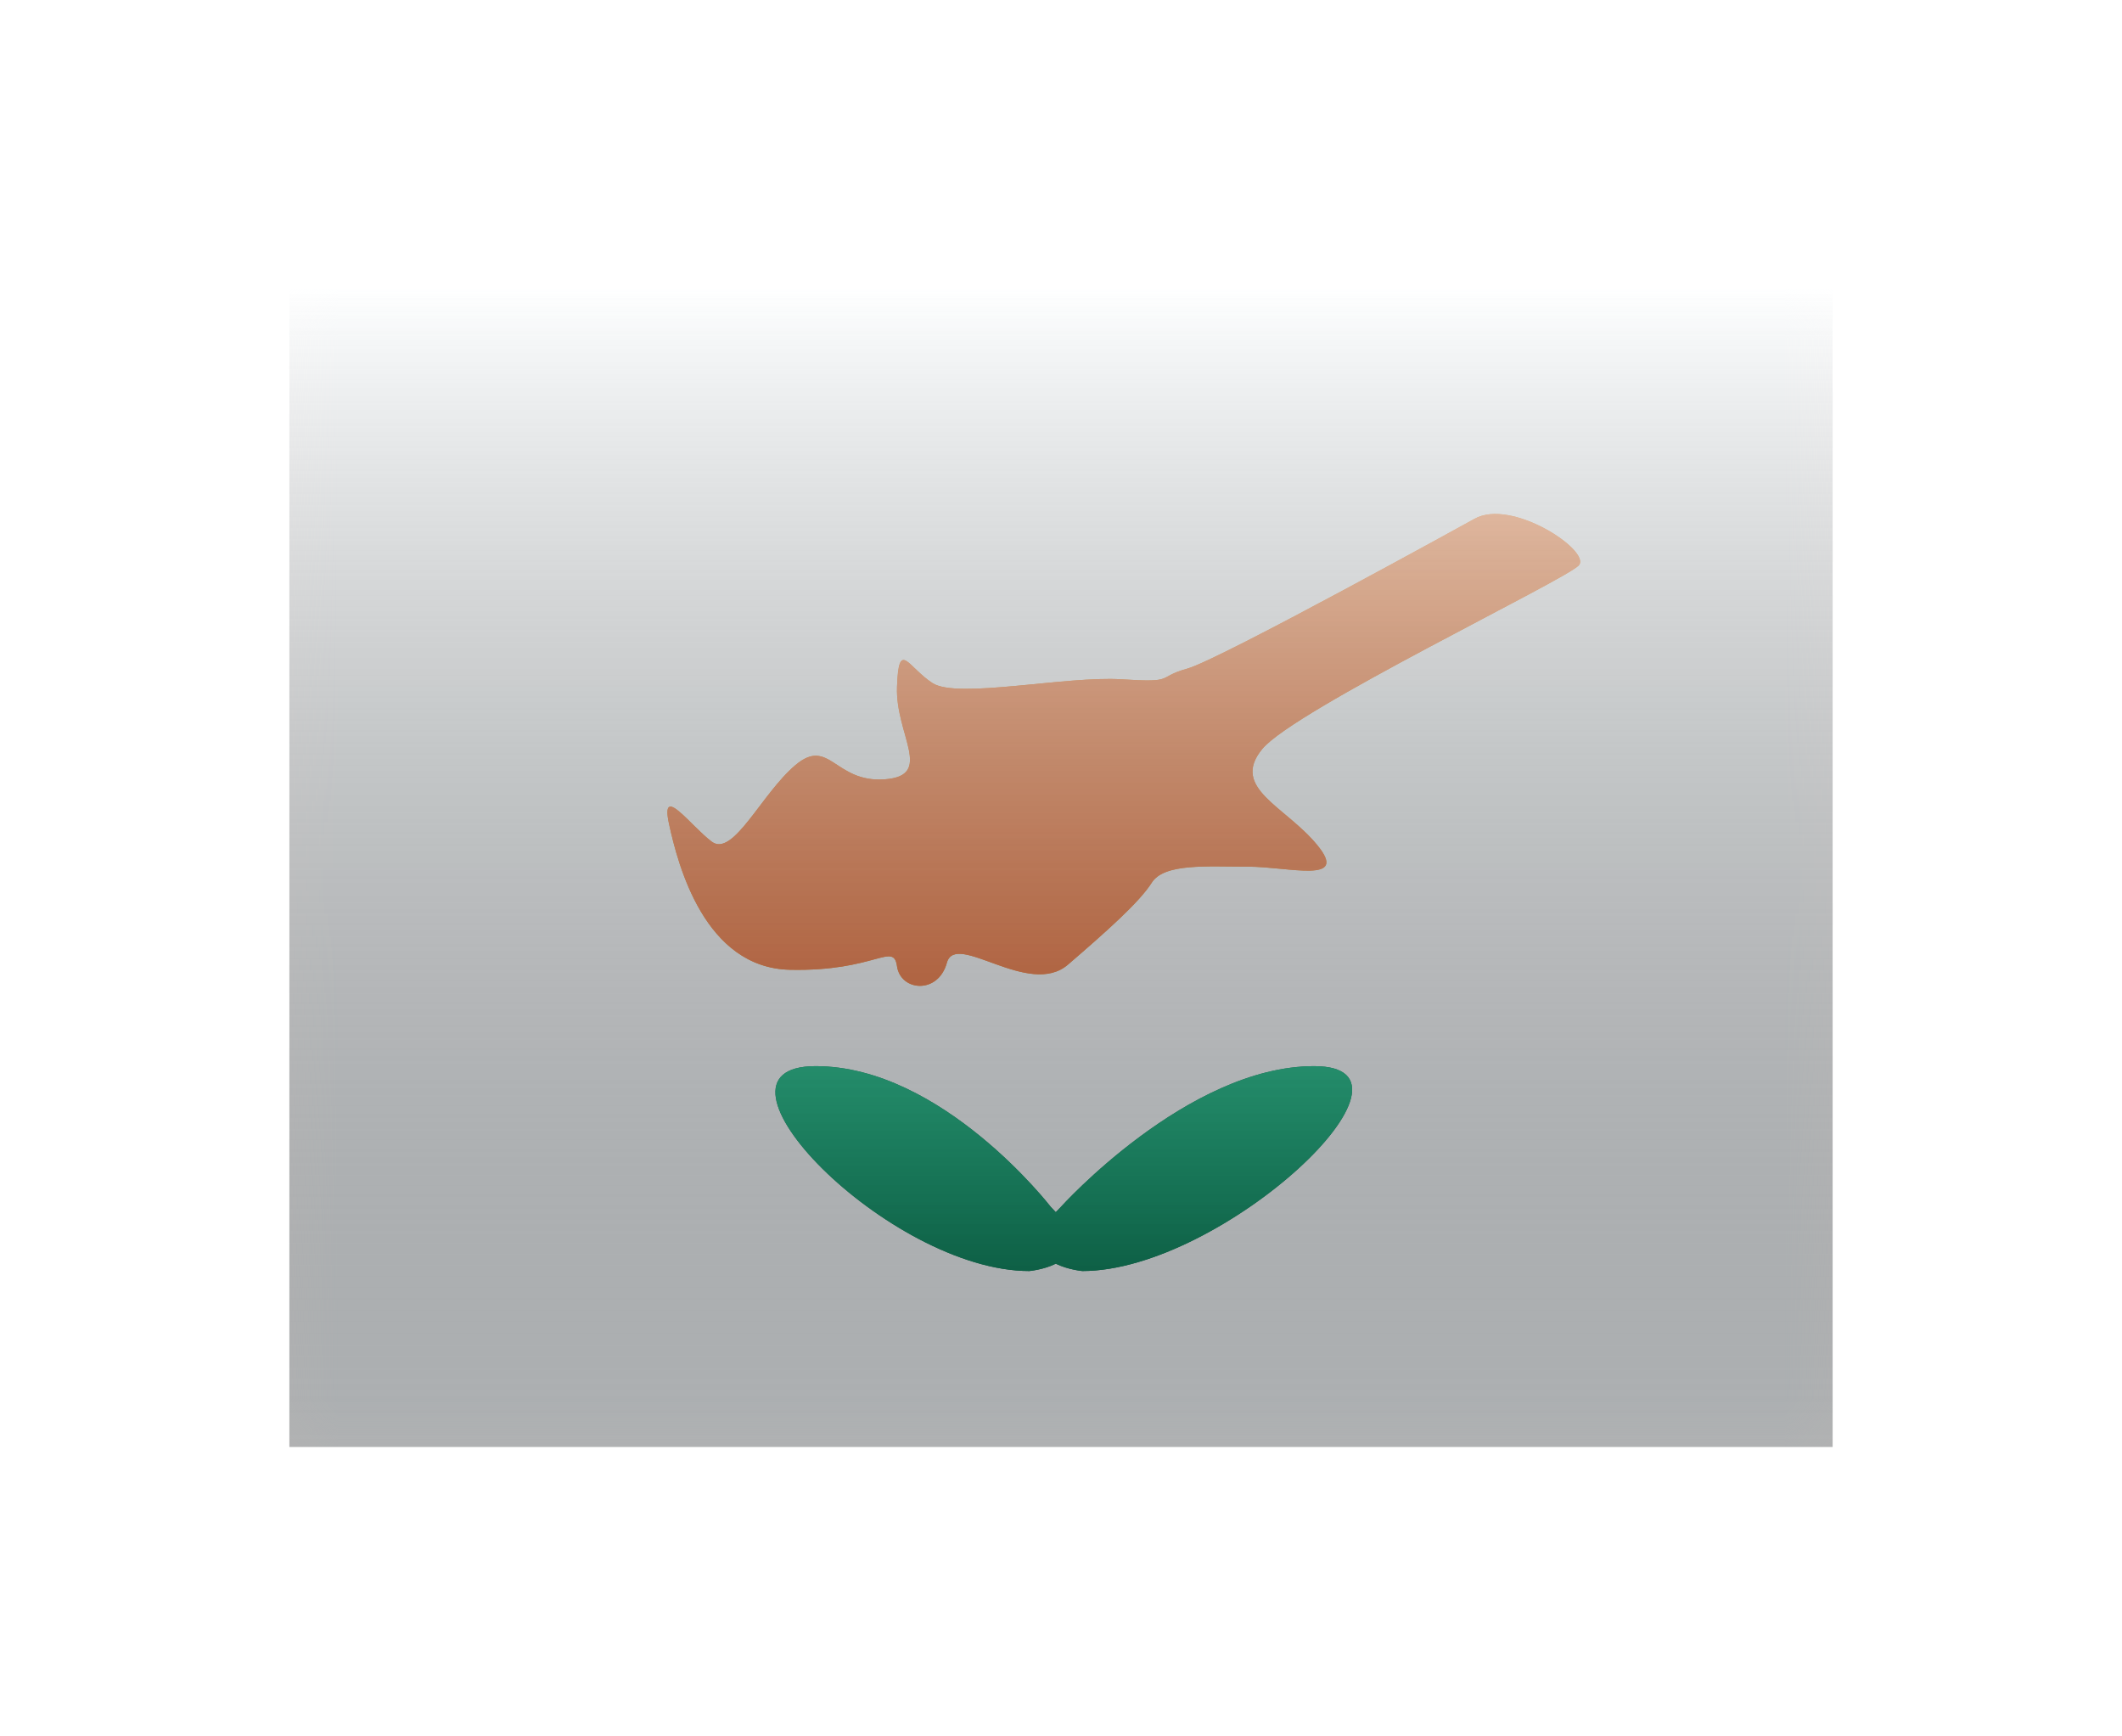 <svg width="22" height="18" viewBox="0 0 22 18" fill="none" xmlns="http://www.w3.org/2000/svg">
<g filter="url(#filter0_d)">
<mask id="mask0" style="mask-type:alpha" maskUnits="userSpaceOnUse" x="3" y="1" width="16" height="12">
<rect x="3" y="1" width="16" height="12" fill="white"/>
</mask>
<g mask="url(#mask0)">
<path fill-rule="evenodd" clip-rule="evenodd" d="M3 1V13H19V1H3Z" fill="#F7FCFF"/>
<mask id="mask1" style="mask-type:alpha" maskUnits="userSpaceOnUse" x="3" y="1" width="16" height="12">
<path fill-rule="evenodd" clip-rule="evenodd" d="M3 1V13H19V1H3Z" fill="white"/>
</mask>
<g mask="url(#mask1)">
<path fill-rule="evenodd" clip-rule="evenodd" d="M15.284 3.38C15.284 3.38 12.643 4.839 12.31 4.931C11.978 5.023 12.2 5.079 11.627 5.042C11.054 5.005 9.928 5.248 9.669 5.082C9.411 4.915 9.318 4.62 9.3 5.119C9.281 5.617 9.688 6.042 9.171 6.079C8.654 6.116 8.598 5.635 8.247 5.931C7.896 6.226 7.601 6.891 7.379 6.725C7.158 6.559 6.844 6.116 6.936 6.54C7.028 6.965 7.305 8.035 8.192 8.053C9.078 8.072 9.263 7.758 9.3 8.017C9.337 8.275 9.725 8.312 9.817 7.98C9.909 7.647 10.667 8.35 11.073 7.999C11.479 7.649 11.812 7.353 11.941 7.15C12.07 6.947 12.513 6.984 12.938 6.984C13.363 6.984 13.991 7.168 13.658 6.762C13.326 6.356 12.753 6.171 13.086 5.765C13.418 5.359 16.239 4.008 16.369 3.86C16.498 3.712 15.671 3.158 15.284 3.38Z" fill="#F57A01"/>
<path fill-rule="evenodd" clip-rule="evenodd" d="M15.284 3.38C15.284 3.38 12.643 4.839 12.31 4.931C11.978 5.023 12.2 5.079 11.627 5.042C11.054 5.005 9.928 5.248 9.669 5.082C9.411 4.915 9.318 4.62 9.3 5.119C9.281 5.617 9.688 6.042 9.171 6.079C8.654 6.116 8.598 5.635 8.247 5.931C7.896 6.226 7.601 6.891 7.379 6.725C7.158 6.559 6.844 6.116 6.936 6.54C7.028 6.965 7.305 8.035 8.192 8.053C9.078 8.072 9.263 7.758 9.3 8.017C9.337 8.275 9.725 8.312 9.817 7.98C9.909 7.647 10.667 8.35 11.073 7.999C11.479 7.649 11.812 7.353 11.941 7.15C12.07 6.947 12.513 6.984 12.938 6.984C13.363 6.984 13.991 7.168 13.658 6.762C13.326 6.356 12.753 6.171 13.086 5.765C13.418 5.359 16.239 4.008 16.369 3.86C16.498 3.712 15.671 3.158 15.284 3.38Z" fill="url(#paint0_linear)"/>
<path fill-rule="evenodd" clip-rule="evenodd" d="M8.456 9.052C9.767 9.052 10.894 10.511 10.894 10.511C10.913 10.53 10.93 10.549 10.946 10.566C10.963 10.549 10.98 10.53 10.999 10.511C10.999 10.511 12.313 9.052 13.624 9.052C14.935 9.052 12.68 11.176 11.221 11.176C11.221 11.176 11.071 11.162 10.946 11.1C10.822 11.162 10.672 11.176 10.672 11.176C9.213 11.176 7.145 9.052 8.456 9.052Z" fill="#006B49"/>
<path fill-rule="evenodd" clip-rule="evenodd" d="M8.456 9.052C9.767 9.052 10.894 10.511 10.894 10.511C10.913 10.53 10.93 10.549 10.946 10.566C10.963 10.549 10.98 10.53 10.999 10.511C10.999 10.511 12.313 9.052 13.624 9.052C14.935 9.052 12.68 11.176 11.221 11.176C11.221 11.176 11.071 11.162 10.946 11.1C10.822 11.162 10.672 11.176 10.672 11.176C9.213 11.176 7.145 9.052 8.456 9.052Z" fill="url(#paint1_linear)"/>
</g>
</g>
<rect x="3" y="1" width="16" height="12" fill="url(#paint2_linear)" style="mix-blend-mode:overlay"/>
</g>
<defs>
<filter id="filter0_d" x="0" y="0" width="22" height="18" filterUnits="userSpaceOnUse" color-interpolation-filters="sRGB">
<feFlood flood-opacity="0" result="BackgroundImageFix"/>
<feColorMatrix in="SourceAlpha" type="matrix" values="0 0 0 0 0 0 0 0 0 0 0 0 0 0 0 0 0 0 127 0" result="hardAlpha"/>
<feOffset dy="2"/>
<feGaussianBlur stdDeviation="1.5"/>
<feColorMatrix type="matrix" values="0 0 0 0 0 0 0 0 0 0 0 0 0 0 0 0 0 0 0.1 0"/>
<feBlend mode="normal" in2="BackgroundImageFix" result="effect1_dropShadow"/>
<feBlend mode="normal" in="SourceGraphic" in2="effect1_dropShadow" result="shape"/>
</filter>
<linearGradient id="paint0_linear" x1="18" y1="10" x2="18" y2="2" gradientUnits="userSpaceOnUse">
<stop stop-color="#EA5113"/>
<stop offset="1" stop-color="#FC9B58"/>
</linearGradient>
<linearGradient id="paint1_linear" x1="14.019" y1="11.176" x2="14.019" y2="9.052" gradientUnits="userSpaceOnUse">
<stop stop-color="#008057"/>
<stop offset="1" stop-color="#00B77C"/>
</linearGradient>
<linearGradient id="paint2_linear" x1="11" y1="1" x2="11" y2="13" gradientUnits="userSpaceOnUse">
<stop stop-color="white" stop-opacity="0.7"/>
<stop offset="1" stop-opacity="0.3"/>
</linearGradient>
</defs>
</svg>
